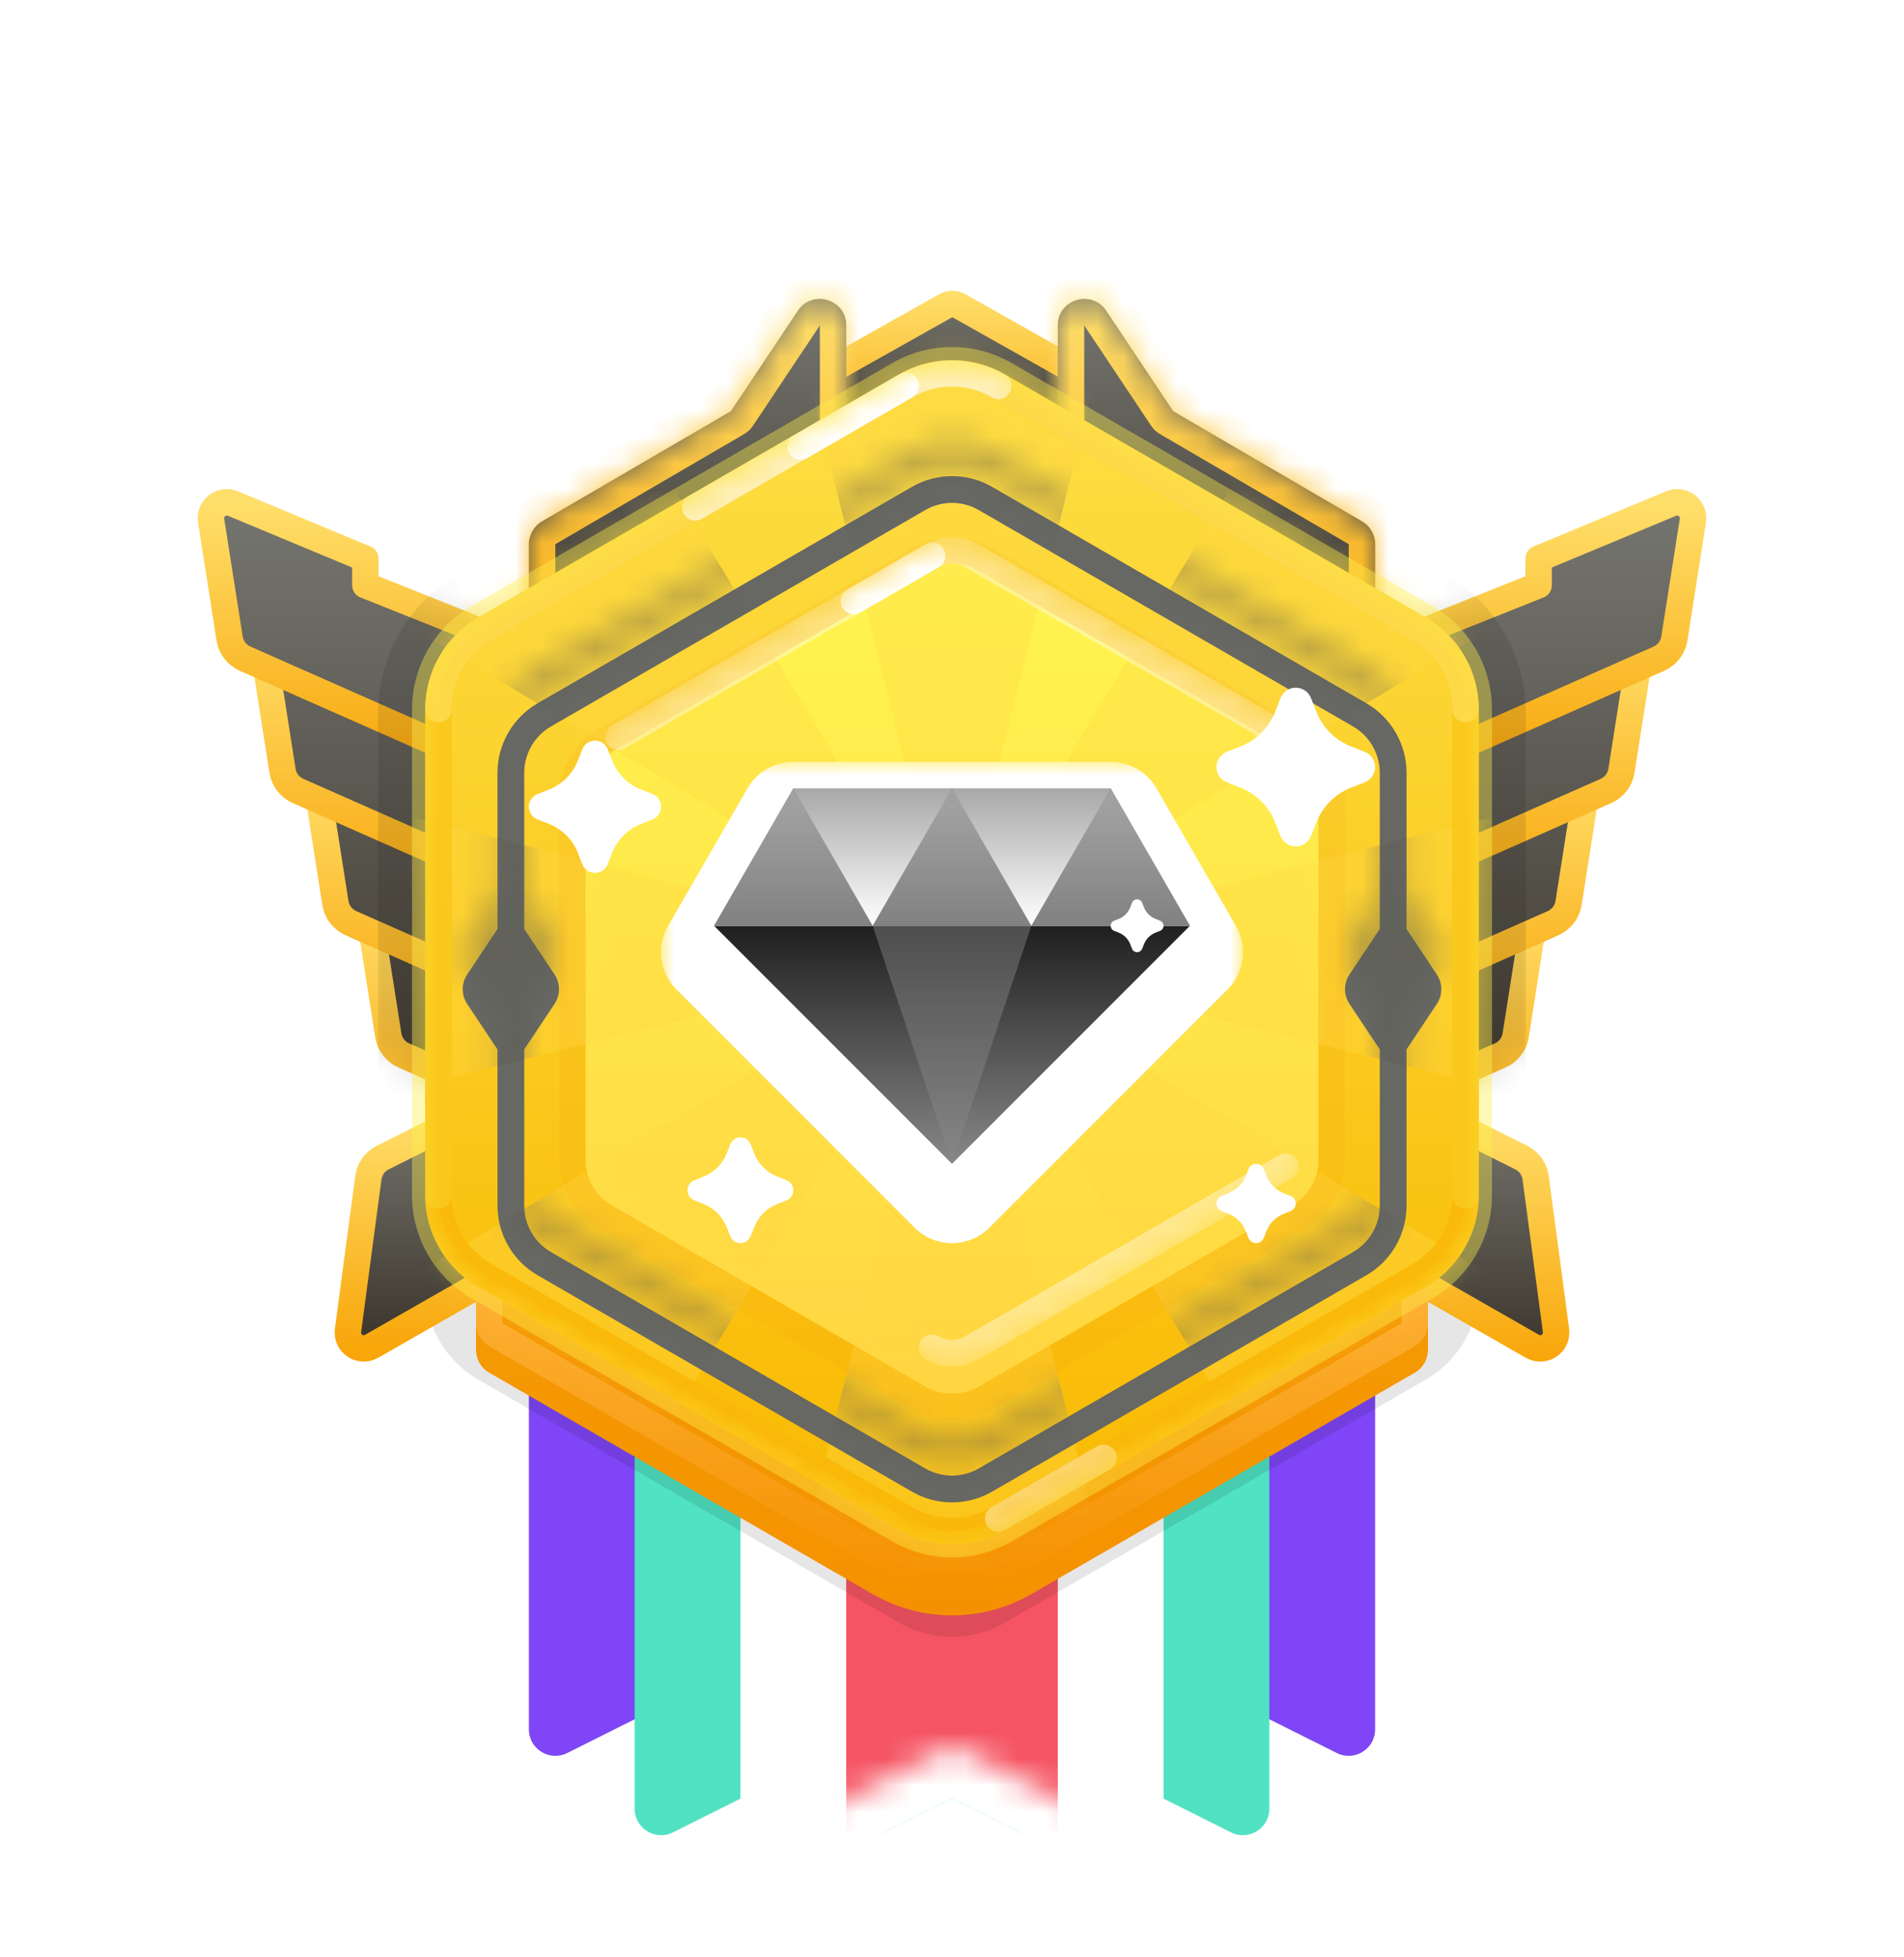 <svg width="72" height="74" viewBox="0 0 72 74" fill="none" xmlns="http://www.w3.org/2000/svg">
<g filter="url(#filter0_d_165_5583)">
<path fill-rule="evenodd" clip-rule="evenodd" d="M20 33H36V63.382C36 64.125 35.218 64.609 34.553 64.276L28 61L21.447 64.276C20.782 64.609 20 64.125 20 63.382V33Z" fill="#7F45F6"/>
</g>
<g filter="url(#filter1_d_165_5583)">
<path fill-rule="evenodd" clip-rule="evenodd" d="M24 36H40V66.382C40 67.125 39.218 67.609 38.553 67.276L32 64L25.447 67.276C24.782 67.609 24 67.125 24 66.382V36Z" fill="#50E2C2"/>
</g>
<g filter="url(#filter2_d_165_5583)">
<path fill-rule="evenodd" clip-rule="evenodd" d="M36 33H52V63.382C52 64.125 51.218 64.609 50.553 64.276L44 61L37.447 64.276C36.782 64.609 36 64.125 36 63.382V33Z" fill="#7F45F6"/>
</g>
<g filter="url(#filter3_d_165_5583)">
<path fill-rule="evenodd" clip-rule="evenodd" d="M32 36H48V66.382C48 67.125 47.218 67.609 46.553 67.276L40 64L33.447 67.276C32.782 67.609 32 67.125 32 66.382V36Z" fill="#50E2C2"/>
</g>
<g filter="url(#filter4_d_165_5583)">
<path fill-rule="evenodd" clip-rule="evenodd" d="M28 38H44V68.382C44 69.125 43.218 69.609 42.553 69.276L36 66L29.447 69.276C28.782 69.609 28 69.125 28 68.382V38Z" fill="white"/>
</g>
<mask id="mask0_165_5583" style="mask-type:luminance" maskUnits="userSpaceOnUse" x="28" y="38" width="16" height="32">
<path fill-rule="evenodd" clip-rule="evenodd" d="M28 38H44V68.382C44 69.125 43.218 69.609 42.553 69.276L36 66L29.447 69.276C28.782 69.609 28 69.125 28 68.382V38Z" fill="white"/>
</mask>
<g mask="url(#mask0_165_5583)">
<rect x="32" y="38" width="8" height="32" fill="#F55462"/>
</g>
<path style="mix-blend-mode:multiply" opacity="0.1" fill-rule="evenodd" clip-rule="evenodd" d="M34 17.656C35.238 16.942 36.763 16.942 38 17.656L53.919 26.847C55.156 27.561 55.919 28.882 55.919 30.311V48.692C55.919 50.121 55.156 51.441 53.919 52.156L38 61.347C36.763 62.061 35.238 62.061 34 61.347L18.081 52.156C16.844 51.441 16.081 50.121 16.081 48.692L16.081 30.311C16.081 28.882 16.844 27.561 18.081 26.847L34 17.656Z" fill="black"/>
<path fill-rule="evenodd" clip-rule="evenodd" d="M24.816 39.123L19.816 37.123V36.123L14.806 34.036C14.373 33.856 13.91 34.22 13.983 34.683L14.684 39.142C14.737 39.478 14.957 39.764 15.268 39.902L24.816 44.123V39.123Z" fill="url(#paint0_linear_165_5583)" stroke="url(#paint1_linear_165_5583)" stroke-linecap="round" stroke-linejoin="round"/>
<path fill-rule="evenodd" clip-rule="evenodd" d="M22.816 34.123L17.816 32.123V31.123L12.806 29.036C12.373 28.856 11.91 29.22 11.983 29.683L12.684 34.142C12.737 34.478 12.957 34.764 13.268 34.902L22.816 39.123V34.123Z" fill="url(#paint2_linear_165_5583)" stroke="url(#paint3_linear_165_5583)" stroke-linecap="round" stroke-linejoin="round"/>
<path fill-rule="evenodd" clip-rule="evenodd" d="M20.816 29.123L15.816 27.123V26.123L10.806 24.036C10.373 23.856 9.91 24.22 9.983 24.683L10.684 29.142C10.737 29.478 10.957 29.764 11.268 29.902L20.816 34.123V29.123Z" fill="url(#paint4_linear_165_5583)" stroke="url(#paint5_linear_165_5583)" stroke-linecap="round" stroke-linejoin="round"/>
<path fill-rule="evenodd" clip-rule="evenodd" d="M18.816 24.123L13.816 22.123V21.123L8.807 19.036C8.373 18.856 7.91 19.22 7.983 19.683L8.684 24.143C8.737 24.478 8.957 24.764 9.268 24.902L18.816 29.123V24.123Z" fill="url(#paint6_linear_165_5583)" stroke="url(#paint7_linear_165_5583)" stroke-linecap="round" stroke-linejoin="round"/>
<mask id="mask1_165_5583" style="mask-type:luminance" maskUnits="userSpaceOnUse" x="7" y="18" width="19" height="26">
<path fill-rule="evenodd" clip-rule="evenodd" d="M10.21 26.128C10.125 25.586 9.77 25.124 9.268 24.902V24.902C8.957 24.764 8.737 24.478 8.684 24.142L7.983 19.683C7.966 19.574 7.979 19.462 8.022 19.359C8.149 19.053 8.5 18.909 8.806 19.036L13.358 20.933C13.636 21.048 13.816 21.319 13.816 21.62V21.62C13.816 21.924 14.002 22.198 14.284 22.311L17.559 23.621C18.318 23.924 18.816 24.66 18.816 25.478V27.247C18.816 27.897 19.212 28.482 19.816 28.724V28.724C20.42 28.965 20.816 29.55 20.816 30.201V32.246C20.816 32.897 21.212 33.482 21.816 33.724V33.724C22.42 33.965 22.816 34.55 22.816 35.2V37.246C22.816 37.897 23.212 38.482 23.816 38.724V38.724C24.42 38.965 24.816 39.55 24.816 40.2V41.052C24.816 42.498 23.33 43.466 22.007 42.882L15.268 39.902C14.957 39.764 14.737 39.478 14.684 39.142L14.21 36.128C14.125 35.586 13.77 35.124 13.268 34.902V34.902C12.957 34.764 12.737 34.478 12.684 34.142L12.21 31.128C12.125 30.586 11.77 30.124 11.268 29.902V29.902C10.957 29.764 10.737 29.478 10.684 29.142L10.21 26.128Z" fill="white" stroke="white"/>
</mask>
<g mask="url(#mask1_165_5583)">
<g opacity="0.1">
<path fill-rule="evenodd" clip-rule="evenodd" d="M32.998 12.677C34.855 11.605 37.142 11.605 38.998 12.677L54.697 21.74C56.553 22.812 57.697 24.793 57.697 26.936V45.063C57.697 47.207 56.553 49.188 54.697 50.26L38.998 59.323C37.142 60.395 34.855 60.395 32.998 59.323L17.3 50.26C15.443 49.188 14.3 47.207 14.3 45.063L14.3 26.936C14.3 24.793 15.443 22.812 17.3 21.74L32.998 12.677Z" fill="black" style="mix-blend-mode:multiply"/>
</g>
</g>
<path fill-rule="evenodd" clip-rule="evenodd" d="M47.183 39.123L52.183 37.123V36.123L57.193 34.036C57.626 33.856 58.09 34.22 58.017 34.683L57.315 39.142C57.262 39.478 57.043 39.764 56.732 39.902L47.183 44.123V39.123Z" fill="url(#paint8_linear_165_5583)" stroke="url(#paint9_linear_165_5583)" stroke-linecap="round" stroke-linejoin="round"/>
<path fill-rule="evenodd" clip-rule="evenodd" d="M49.183 34.123L54.183 32.123V31.123L59.193 29.036C59.626 28.856 60.09 29.22 60.017 29.683L59.315 34.142C59.262 34.478 59.043 34.764 58.732 34.902L49.183 39.123V34.123Z" fill="url(#paint10_linear_165_5583)" stroke="url(#paint11_linear_165_5583)" stroke-linecap="round" stroke-linejoin="round"/>
<path fill-rule="evenodd" clip-rule="evenodd" d="M51.183 29.123L56.183 27.123V26.123L61.193 24.036C61.626 23.856 62.09 24.22 62.017 24.683L61.315 29.142C61.262 29.478 61.043 29.764 60.732 29.902L51.183 34.123V29.123Z" fill="url(#paint12_linear_165_5583)" stroke="url(#paint13_linear_165_5583)" stroke-linecap="round" stroke-linejoin="round"/>
<path fill-rule="evenodd" clip-rule="evenodd" d="M53.183 24.123L58.183 22.123V21.123L63.193 19.036C63.626 18.856 64.09 19.22 64.017 19.683L63.315 24.142C63.262 24.478 63.043 24.764 62.732 24.902L53.183 29.123V24.123Z" fill="url(#paint14_linear_165_5583)" stroke="url(#paint15_linear_165_5583)" stroke-linecap="round" stroke-linejoin="round"/>
<mask id="mask2_165_5583" style="mask-type:luminance" maskUnits="userSpaceOnUse" x="46" y="18" width="19" height="26">
<path fill-rule="evenodd" clip-rule="evenodd" d="M61.789 26.128C61.875 25.586 62.23 25.124 62.732 24.902V24.902C63.043 24.764 63.262 24.478 63.315 24.142L64.017 19.683C64.034 19.574 64.02 19.462 63.978 19.359C63.85 19.053 63.499 18.909 63.193 19.036L58.641 20.933C58.364 21.048 58.183 21.319 58.183 21.62V21.62C58.183 21.924 57.998 22.198 57.715 22.311L54.441 23.621C53.681 23.924 53.183 24.66 53.183 25.478V27.247C53.183 27.897 52.787 28.482 52.183 28.724V28.724C51.579 28.965 51.183 29.55 51.183 30.201V32.246C51.183 32.897 50.787 33.482 50.183 33.724V33.724C49.579 33.965 49.183 34.55 49.183 35.2V37.246C49.183 37.897 48.787 38.482 48.183 38.724V38.724C47.579 38.965 47.183 39.55 47.183 40.2V41.052C47.183 42.498 48.67 43.466 49.992 42.882L56.732 39.902C57.043 39.764 57.262 39.478 57.315 39.142L57.789 36.128C57.875 35.586 58.23 35.124 58.732 34.902V34.902C59.043 34.764 59.262 34.478 59.315 34.142L59.789 31.128C59.875 30.586 60.23 30.124 60.732 29.902V29.902C61.043 29.764 61.262 29.478 61.315 29.142L61.789 26.128Z" fill="white" stroke="white"/>
</mask>
<g mask="url(#mask2_165_5583)">
<g opacity="0.1">
<path fill-rule="evenodd" clip-rule="evenodd" d="M38.998 12.677C37.142 11.605 34.855 11.605 32.998 12.677L17.3 21.74C15.443 22.812 14.3 24.793 14.3 26.936V45.063C14.3 47.207 15.443 49.188 17.3 50.26L32.998 59.323C34.855 60.395 37.142 60.395 38.998 59.323L54.697 50.26C56.553 49.188 57.697 47.207 57.697 45.063L57.697 26.936C57.697 24.793 56.553 22.812 54.697 21.74L38.998 12.677Z" fill="black" style="mix-blend-mode:multiply"/>
</g>
</g>
<path fill-rule="evenodd" clip-rule="evenodd" d="M18 42L14.474 43.763C14.177 43.911 13.974 44.197 13.93 44.525L13.16 50.298C13.095 50.791 13.621 51.145 14.053 50.898L20 47.5L18 42Z" fill="url(#paint16_linear_165_5583)" stroke="url(#paint17_linear_165_5583)" stroke-linecap="round" stroke-linejoin="round"/>
<path fill-rule="evenodd" clip-rule="evenodd" d="M54 42L57.526 43.763C57.822 43.911 58.026 44.197 58.07 44.525L58.84 50.298C58.905 50.791 58.379 51.145 57.947 50.898L52 47.5L54 42Z" fill="url(#paint18_linear_165_5583)" stroke="url(#paint19_linear_165_5583)" stroke-linecap="round" stroke-linejoin="round"/>
<path d="M43.985 16.987H28.015C27.501 16.987 27.322 16.304 27.77 16.052L35.767 11.556C35.919 11.47 36.105 11.47 36.257 11.556L44.23 16.052C44.678 16.304 44.499 16.987 43.985 16.987Z" fill="url(#paint20_linear_165_5583)" stroke="url(#paint21_linear_165_5583)" stroke-linecap="round" stroke-linejoin="round"/>
<g filter="url(#filter5_i_165_5583)">
<path fill-rule="evenodd" clip-rule="evenodd" d="M54 50.03C54 50.388 53.809 50.718 53.5 50.897L39 59.268C37.144 60.34 34.856 60.34 33 59.268L18.5 50.897C18.191 50.718 18 50.388 18 50.03V46.129C18 45.358 18.835 44.877 19.502 45.264L33.189 53.208C34.927 54.217 37.073 54.217 38.811 53.208L52.498 45.264C53.165 44.877 54 45.358 54 46.129V50.03Z" fill="url(#paint22_linear_165_5583)"/>
</g>
<path d="M53.25 50.464L38.75 58.835C37.048 59.818 34.952 59.818 33.25 58.835L18.75 50.464C18.595 50.374 18.5 50.209 18.5 50.03V46.129C18.5 45.744 18.918 45.503 19.251 45.697L32.938 53.641C34.831 54.74 37.169 54.74 39.062 53.641L52.749 45.697C53.082 45.503 53.5 45.744 53.5 46.129V50.03C53.5 50.209 53.405 50.374 53.25 50.464Z" stroke="url(#paint23_linear_165_5583)" stroke-linecap="round" stroke-linejoin="round"/>
<mask id="path-26-inside-1_165_5583" fill="white">
<path fill-rule="evenodd" clip-rule="evenodd" d="M32.002 14.736C32.002 14.738 32.002 14.739 32.002 14.741V18.465C32.002 18.559 31.989 18.651 31.964 18.739C31.911 18.925 31.804 19.093 31.656 19.221C31.625 19.248 31.592 19.274 31.557 19.297L31.557 19.297L24.16 24.227L21.555 25.964C20.89 26.407 20 25.93 20 25.132V20.574C20 20.219 20.189 19.89 20.496 19.71L27.638 15.545L30.171 11.747C30.719 10.924 32.002 11.313 32.002 12.302V14.736Z"/>
</mask>
<path fill-rule="evenodd" clip-rule="evenodd" d="M32.002 14.736C32.002 14.738 32.002 14.739 32.002 14.741V18.465C32.002 18.559 31.989 18.651 31.964 18.739C31.911 18.925 31.804 19.093 31.656 19.221C31.625 19.248 31.592 19.274 31.557 19.297L31.557 19.297L24.16 24.227L21.555 25.964C20.89 26.407 20 25.93 20 25.132V20.574C20 20.219 20.189 19.89 20.496 19.71L27.638 15.545L30.171 11.747C30.719 10.924 32.002 11.313 32.002 12.302V14.736Z" fill="url(#paint24_linear_165_5583)"/>
<path d="M32.002 14.736L31.003 14.736L31.003 14.741L32.002 14.736ZM31.964 18.739L31.003 18.465L31.003 18.465L31.964 18.739ZM31.656 19.221L32.31 19.978L32.31 19.978L31.656 19.221ZM31.557 19.297L31.958 20.213C32.012 20.189 32.063 20.161 32.112 20.129L31.557 19.297ZM31.557 19.297L31.156 18.381C31.103 18.404 31.051 18.432 31.003 18.465L31.557 19.297ZM24.16 24.227L23.606 23.395L23.606 23.395L24.16 24.227ZM21.555 25.964L22.109 26.796L22.109 26.796L21.555 25.964ZM20.496 19.71L19.992 18.847L19.992 18.847L20.496 19.71ZM27.638 15.545L28.142 16.409C28.273 16.332 28.386 16.227 28.47 16.1L27.638 15.545ZM30.171 11.747L31.003 12.302L31.003 12.302L30.171 11.747ZM31.003 14.741C31.003 14.741 31.003 14.741 31.003 14.741H33.002C33.002 14.738 33.002 14.735 33.002 14.732L31.003 14.741ZM31.003 14.741V18.465H33.002V14.741H31.003ZM31.003 18.465L31.003 18.465L32.926 19.014C32.976 18.837 33.002 18.653 33.002 18.465H31.003ZM31.003 18.465L31.003 18.465L32.31 19.978C32.606 19.722 32.819 19.386 32.926 19.014L31.003 18.465ZM31.003 18.465L31.003 18.465L32.112 20.129C32.181 20.083 32.247 20.032 32.31 19.978L31.003 18.465ZM31.156 18.381L31.156 18.381L31.958 20.213L31.958 20.213L31.156 18.381ZM31.003 18.465L23.606 23.395L24.715 25.059L32.112 20.129L31.003 18.465ZM23.606 23.395L21 25.132L22.109 26.796L24.715 25.059L23.606 23.395ZM21 25.132L21 25.132H19C19 26.729 20.78 27.682 22.109 26.796L21 25.132ZM21 25.132V20.574H19V25.132H21ZM21 20.574L21 20.574L19.992 18.847C19.378 19.205 19 19.863 19 20.574H21ZM21 20.574L28.142 16.409L27.134 14.682L19.992 18.847L21 20.574ZM28.47 16.1L31.003 12.302L29.338 11.193L26.806 14.991L28.47 16.1ZM31.003 12.302L31.003 12.302H33.002C33.002 10.323 30.436 9.546 29.338 11.193L31.003 12.302ZM31.003 12.302V14.736H33.002V12.302H31.003Z" fill="url(#paint25_linear_165_5583)" mask="url(#path-26-inside-1_165_5583)"/>
<mask id="path-28-inside-2_165_5583" fill="white">
<path fill-rule="evenodd" clip-rule="evenodd" d="M40 14.736C40 14.738 40 14.739 40 14.741V18.465C40 18.799 40.167 19.111 40.445 19.297L40.445 19.297L47.842 24.227L50.448 25.964C51.112 26.407 52.002 25.93 52.002 25.132V20.574C52.002 20.219 51.814 19.89 51.506 19.71L44.365 15.545L41.832 11.747C41.283 10.924 40 11.313 40 12.302V14.736Z"/>
</mask>
<path fill-rule="evenodd" clip-rule="evenodd" d="M40 14.736C40 14.738 40 14.739 40 14.741V18.465C40 18.799 40.167 19.111 40.445 19.297L40.445 19.297L47.842 24.227L50.448 25.964C51.112 26.407 52.002 25.93 52.002 25.132V20.574C52.002 20.219 51.814 19.89 51.506 19.71L44.365 15.545L41.832 11.747C41.283 10.924 40 11.313 40 12.302V14.736Z" fill="url(#paint26_linear_165_5583)"/>
<path d="M40 14.736L41 14.741V14.736H40ZM40.445 19.297L39.891 20.129C39.951 20.169 40.015 20.203 40.083 20.229L40.445 19.297ZM40.445 19.297L41 18.465C40.94 18.424 40.875 18.391 40.808 18.365L40.445 19.297ZM47.842 24.227L48.397 23.395L48.397 23.395L47.842 24.227ZM50.448 25.964L49.893 26.796L49.893 26.796L50.448 25.964ZM51.506 19.71L52.01 18.847L52.01 18.847L51.506 19.71ZM44.365 15.545L43.533 16.1C43.617 16.227 43.729 16.332 43.861 16.409L44.365 15.545ZM41.832 11.747L42.664 11.193L42.664 11.193L41.832 11.747ZM39 14.732C39 14.735 39 14.738 39 14.741H41C41 14.741 41 14.741 41 14.741L39 14.732ZM39 14.741V18.465H41V14.741H39ZM39 18.465C39 19.134 39.334 19.758 39.891 20.129L41 18.465L41 18.465H39ZM40.083 20.229L40.083 20.229L40.808 18.365L40.808 18.365L40.083 20.229ZM39.891 20.129L47.287 25.059L48.397 23.395L41 18.465L39.891 20.129ZM47.287 25.059L49.893 26.796L51.002 25.132L48.397 23.395L47.287 25.059ZM49.893 26.796C51.222 27.682 53.002 26.729 53.002 25.132H51.002L51.002 25.132L49.893 26.796ZM53.002 25.132V20.574H51.002V25.132H53.002ZM53.002 20.574C53.002 19.863 52.625 19.205 52.01 18.847L51.002 20.574L51.002 20.574H53.002ZM52.01 18.847L44.868 14.682L43.861 16.409L51.002 20.574L52.01 18.847ZM45.197 14.991L42.664 11.193L41 12.302L43.533 16.1L45.197 14.991ZM42.664 11.193C41.566 9.546 39 10.323 39 12.302H41L41 12.302L42.664 11.193ZM39 12.302V14.736H41V12.302H39Z" fill="url(#paint27_linear_165_5583)" mask="url(#path-28-inside-2_165_5583)"/>
<path fill-rule="evenodd" clip-rule="evenodd" d="M34 14.155C35.238 13.44 36.762 13.44 38 14.155L53.919 23.345C55.156 24.06 55.919 25.38 55.919 26.809V45.191C55.919 46.62 55.156 47.94 53.919 48.655L38 57.845C36.762 58.56 35.238 58.56 34 57.845L18.081 48.655C16.844 47.94 16.081 46.62 16.081 45.191V26.809C16.081 25.38 16.844 24.06 18.081 23.345L34 14.155Z" fill="url(#paint28_linear_165_5583)" stroke="#FFF04D" stroke-opacity="0.4"/>
<mask id="mask3_165_5583" style="mask-type:luminance" maskUnits="userSpaceOnUse" x="16" y="13" width="40" height="46">
<path fill-rule="evenodd" clip-rule="evenodd" d="M34 14.155C35.238 13.44 36.762 13.44 38 14.155L53.919 23.345C55.156 24.06 55.919 25.38 55.919 26.809V45.191C55.919 46.62 55.156 47.94 53.919 48.655L38 57.845C36.762 58.56 35.238 58.56 34 57.845L18.081 48.655C16.844 47.94 16.081 46.62 16.081 45.191V26.809C16.081 25.38 16.844 24.06 18.081 23.345L34 14.155Z" fill="white"/>
</mask>
<g mask="url(#mask3_165_5583)">
<g style="mix-blend-mode:multiply" opacity="0.4">
<path d="M36 36L42 12H30L36 36L23.272 14.787L14.787 23.272L36 36L12 30V42L36 36L14.787 48.728L23.272 57.213L36 36L30 60H42L36 36L48.728 57.213L57.213 48.728L36 36L60 42V30L36 36L57.213 23.272L48.728 14.787L36 36Z" fill="#FFD640"/>
</g>
<g filter="url(#filter6_di_165_5583)">
<path fill-rule="evenodd" clip-rule="evenodd" d="M51.671 25.189L37.517 17.007C36.578 16.465 35.422 16.465 34.484 17.007L20.329 25.189C19.391 25.731 18.813 26.733 18.813 27.818V33.721L17.665 35.444C17.442 35.78 17.442 36.217 17.665 36.553L18.813 38.276V44.182C18.813 45.267 19.391 46.269 20.329 46.812L34.484 54.993C35.422 55.536 36.578 55.536 37.517 54.993L51.671 46.812C52.61 46.269 53.188 45.267 53.188 44.182V38.276L54.335 36.553C54.559 36.217 54.559 35.78 54.335 35.444L53.188 33.721V27.818C53.188 26.733 52.61 25.731 51.671 25.189ZM19.824 38.276V44.182C19.824 44.905 20.209 45.573 20.835 45.935L34.989 54.117C35.615 54.478 36.386 54.478 37.011 54.117L51.166 45.935C51.791 45.573 52.177 44.905 52.177 44.182V38.276L51.029 36.553C50.806 36.217 50.806 35.78 51.029 35.444L52.177 33.721V27.818C52.177 27.095 51.791 26.427 51.166 26.065L37.011 17.884C36.386 17.522 35.615 17.522 34.989 17.884L20.835 26.065C20.209 26.427 19.824 27.095 19.824 27.818V33.721L20.971 35.444C21.195 35.78 21.195 36.217 20.971 36.553L19.824 38.276Z" fill="#676763"/>
</g>
<mask id="mask4_165_5583" style="mask-type:luminance" maskUnits="userSpaceOnUse" x="17" y="16" width="38" height="40">
<path fill-rule="evenodd" clip-rule="evenodd" d="M51.671 25.189L37.517 17.007C36.578 16.465 35.422 16.465 34.484 17.007L20.329 25.189C19.391 25.731 18.813 26.733 18.813 27.818V33.721L17.665 35.444C17.442 35.78 17.442 36.217 17.665 36.553L18.813 38.276V44.182C18.813 45.267 19.391 46.269 20.329 46.812L34.484 54.993C35.422 55.536 36.578 55.536 37.517 54.993L51.671 46.812C52.61 46.269 53.188 45.267 53.188 44.182V38.276L54.335 36.553C54.559 36.217 54.559 35.78 54.335 35.444L53.188 33.721V27.818C53.188 26.733 52.61 25.731 51.671 25.189ZM19.824 38.276V44.182C19.824 44.905 20.209 45.573 20.835 45.935L34.989 54.117C35.615 54.478 36.386 54.478 37.011 54.117L51.166 45.935C51.791 45.573 52.177 44.905 52.177 44.182V38.276L51.029 36.553C50.806 36.217 50.806 35.78 51.029 35.444L52.177 33.721V27.818C52.177 27.095 51.791 26.427 51.166 26.065L37.011 17.884C36.386 17.522 35.615 17.522 34.989 17.884L20.835 26.065C20.209 26.427 19.824 27.095 19.824 27.818V33.721L20.971 35.444C21.195 35.78 21.195 36.217 20.971 36.553L19.824 38.276Z" fill="white"/>
</mask>
<g mask="url(#mask4_165_5583)">
<g style="mix-blend-mode:multiply" opacity="0.4">
<path fill-rule="evenodd" clip-rule="evenodd" d="M36 36L12 30V42L36 36ZM36 36L42 12H30L36 36ZM36 36L60 42V30L36 36ZM36 36L48.728 14.787L57.213 23.272L36 36ZM36 36L57.213 48.728L48.728 57.213L36 36ZM36 36L23.272 57.213L14.787 48.728L36 36ZM36 36L42 60H30L36 36Z" fill="#5A5951"/>
<path d="M23.272 14.787L14.787 23.272L36 36L23.272 14.787Z" fill="#5A5951"/>
</g>
</g>
<path d="M37.75 14.588C36.667 13.962 35.333 13.962 34.25 14.588L18.331 23.778C17.249 24.403 16.581 25.559 16.581 26.809L16.581 45.19C16.581 46.441 17.249 47.596 18.331 48.221L34.25 57.412C35.333 58.037 36.667 58.037 37.75 57.412L53.669 48.221C54.752 47.596 55.419 46.441 55.419 45.19V26.809C55.419 25.559 54.752 24.403 53.669 23.778L37.75 14.588Z" stroke="#FAB90A"/>
<path opacity="0.4" d="M37.75 57.412C39.622 56.331 40.949 55.566 41.73 55.115" stroke="white" stroke-linecap="round"/>
<path d="M55.419 45.191V26.809C55.419 25.559 54.752 24.403 53.669 23.778L37.75 14.588C36.667 13.962 35.333 13.962 34.25 14.588L18.331 23.778C17.249 24.403 16.581 25.559 16.581 26.809L16.581 45.191" stroke="#FAC81C" stroke-linecap="round"/>
<path opacity="0.6" d="M55.419 26.809C55.419 25.559 54.752 24.403 53.669 23.778L37.75 14.588C36.667 13.962 35.333 13.962 34.25 14.588L18.331 23.778C17.249 24.403 16.581 25.559 16.581 26.809" stroke="#FFE56A" stroke-linecap="round"/>
<path opacity="0.6" d="M37.75 14.588C36.667 13.962 35.333 13.962 34.25 14.588C34.25 14.588 28.944 17.651 26.291 19.183" stroke="white" stroke-linecap="round"/>
<path d="M34.25 14.588C34.25 14.588 31.442 16.209 30.27 16.886" stroke="white" stroke-linecap="round"/>
</g>
<g filter="url(#filter7_d_165_5583)">
<path fill-rule="evenodd" clip-rule="evenodd" d="M35 20.577C35.619 20.22 36.381 20.22 37 20.577L48.856 27.423C49.475 27.78 49.856 28.44 49.856 29.155V42.845C49.856 43.56 49.475 44.22 48.856 44.577L37 51.423C36.381 51.78 35.619 51.78 35 51.423L23.144 44.577C22.525 44.22 22.144 43.56 22.144 42.845V29.155C22.144 28.44 22.525 27.78 23.144 27.423L35 20.577Z" fill="url(#paint29_linear_165_5583)"/>
<path d="M49.106 26.99L37.25 20.144C36.477 19.698 35.523 19.698 34.75 20.144L22.894 26.99C22.12 27.436 21.644 28.262 21.644 29.155V42.845C21.644 43.739 22.12 44.564 22.894 45.01L34.75 51.856C35.523 52.302 36.477 52.302 37.25 51.856L49.106 45.01C49.88 44.564 50.356 43.739 50.356 42.845V29.155C50.356 28.262 49.88 27.436 49.106 26.99Z" stroke="#F5900D" stroke-opacity="0.1" style="mix-blend-mode:multiply"/>
</g>
<mask id="mask5_165_5583" style="mask-type:luminance" maskUnits="userSpaceOnUse" x="22" y="20" width="28" height="32">
<path fill-rule="evenodd" clip-rule="evenodd" d="M35 20.577C35.619 20.22 36.381 20.22 37 20.577L48.856 27.423C49.475 27.78 49.856 28.44 49.856 29.155V42.845C49.856 43.56 49.475 44.22 48.856 44.577L37 51.423C36.381 51.78 35.619 51.78 35 51.423L23.144 44.577C22.525 44.22 22.144 43.56 22.144 42.845V29.155C22.144 28.44 22.525 27.78 23.144 27.423L35 20.577Z" fill="white"/>
</mask>
<g mask="url(#mask5_165_5583)">
<g style="mix-blend-mode:multiply" opacity="0.3">
<path fill-rule="evenodd" clip-rule="evenodd" d="M36 36L20 40V32L36 36ZM36 36L40 20H32L36 36ZM36 36L52 32V40L36 36ZM36 36L44.485 21.858L50.142 27.515L36 36ZM36 36L44.485 50.142L50.142 44.485L36 36ZM36 36L32 52H40L36 36ZM36 36L27.515 50.142L21.858 44.485L36 36Z" fill="#FFD640"/>
<path d="M27.515 21.858L21.858 27.515L36 36L27.515 21.858Z" fill="#FFD640"/>
</g>
<path opacity="0.4" d="M48.606 27.856L36.75 21.011C36.286 20.743 35.714 20.743 35.25 21.011C33.855 21.816 32.867 22.386 32.286 22.722C31.075 23.421 30.087 23.991 29.322 24.433C28.004 25.194 26.028 26.335 23.394 27.856" stroke="white" stroke-linecap="round"/>
<path d="M35.25 21.011C33.855 21.816 32.867 22.386 32.286 22.722" stroke="white" stroke-linecap="round"/>
<path opacity="0.4" d="M48.606 44.11L36.75 50.955C36.286 51.223 35.714 51.223 35.25 50.955" stroke="white" stroke-linecap="round"/>
</g>
<g filter="url(#filter8_d_165_5583)">
<mask id="path-49-outside-3_165_5583" maskUnits="userSpaceOnUse" x="25" y="27.804" width="22" height="19" fill="black">
<rect fill="white" x="25" y="27.804" width="22" height="19"/>
<path fill-rule="evenodd" clip-rule="evenodd" d="M27 35L30 29.804H42L45 35H27ZM36 44L45 35H27L36 44Z"/>
</mask>
<path fill-rule="evenodd" clip-rule="evenodd" d="M27 35L30 29.804H42L45 35H27ZM36 44L45 35H27L36 44Z" fill="white"/>
<path d="M30 29.804V27.804C29.285 27.804 28.625 28.185 28.268 28.804L30 29.804ZM27 35L25.268 34C24.911 34.619 24.911 35.381 25.268 36C25.625 36.619 26.285 37 27 37V35ZM42 29.804L43.732 28.804C43.375 28.185 42.715 27.804 42 27.804V29.804ZM45 35V37C45.715 37 46.375 36.619 46.732 36C47.089 35.381 47.089 34.619 46.732 34L45 35ZM45 35L46.414 36.414C46.986 35.842 47.157 34.982 46.848 34.234C46.538 33.487 45.809 33 45 33V35ZM36 44L34.586 45.414C34.961 45.789 35.47 46 36 46C36.53 46 37.039 45.789 37.414 45.414L36 44ZM27 35V33C26.191 33 25.462 33.487 25.152 34.234C24.843 34.982 25.014 35.842 25.586 36.414L27 35ZM28.268 28.804L25.268 34L28.732 36L31.732 30.804L28.268 28.804ZM42 27.804H30V31.804H42V27.804ZM46.732 34L43.732 28.804L40.268 30.804L43.268 36L46.732 34ZM27 37H45V33H27V37ZM43.586 33.586L34.586 42.586L37.414 45.414L46.414 36.414L43.586 33.586ZM27 37H45V33H27V37ZM37.414 42.586L28.414 33.586L25.586 36.414L34.586 45.414L37.414 42.586Z" fill="white" mask="url(#path-49-outside-3_165_5583)"/>
</g>
<path fill-rule="evenodd" clip-rule="evenodd" d="M36 44L45 35H27L36 44Z" fill="url(#paint30_linear_165_5583)"/>
<path fill-rule="evenodd" clip-rule="evenodd" d="M36 44L33 35H39L36 44Z" fill="url(#paint31_linear_165_5583)"/>
<path d="M30 29.804L27 35H45L42 29.804H30Z" fill="url(#paint32_linear_165_5583)"/>
<path d="M30 29.804L33 35H27L30 29.804Z" fill="url(#paint33_linear_165_5583)"/>
<path d="M36 29.804L39 35H33L36 29.804Z" fill="url(#paint34_linear_165_5583)"/>
<path d="M42 29.804L45 35H39L42 29.804Z" fill="url(#paint35_linear_165_5583)"/>
<g filter="url(#filter9_d_165_5583)">
<path fill-rule="evenodd" clip-rule="evenodd" d="M46.911 29.78L46.392 29.575C46.074 29.45 45.918 29.091 46.043 28.773C46.106 28.614 46.232 28.488 46.392 28.425L46.911 28.22C47.51 27.984 47.984 27.51 48.22 26.911L48.425 26.392C48.55 26.074 48.909 25.918 49.227 26.043C49.386 26.106 49.512 26.232 49.575 26.392L49.78 26.911C50.016 27.51 50.49 27.984 51.089 28.22L51.608 28.425C51.926 28.55 52.082 28.909 51.957 29.227C51.894 29.386 51.768 29.512 51.608 29.575L51.089 29.78C50.49 30.016 50.016 30.49 49.78 31.089L49.575 31.608C49.45 31.926 49.091 32.082 48.773 31.957C48.614 31.894 48.488 31.768 48.425 31.608L48.22 31.089C47.984 30.49 47.51 30.016 46.911 29.78Z" fill="white"/>
</g>
<g filter="url(#filter10_d_165_5583)">
<path fill-rule="evenodd" clip-rule="evenodd" d="M26.607 45.52L26.261 45.383C26.049 45.3 25.945 45.06 26.029 44.849C26.071 44.743 26.155 44.658 26.261 44.617L26.607 44.48C27.006 44.323 27.323 44.007 27.48 43.607L27.617 43.261C27.7 43.049 27.939 42.945 28.151 43.029C28.257 43.071 28.341 43.155 28.383 43.261L28.52 43.607C28.677 44.007 28.994 44.323 29.393 44.48L29.739 44.617C29.951 44.7 30.055 44.94 29.971 45.151C29.929 45.257 29.845 45.342 29.739 45.383L29.393 45.52C28.994 45.677 28.677 45.993 28.52 46.393L28.383 46.739C28.3 46.951 28.061 47.055 27.849 46.971C27.743 46.929 27.659 46.845 27.617 46.739L27.48 46.393C27.323 45.993 27.006 45.677 26.607 45.52Z" fill="white"/>
</g>
<g filter="url(#filter11_d_165_5583)">
<path fill-rule="evenodd" clip-rule="evenodd" d="M20.759 31.15L20.326 30.979C20.062 30.875 19.932 30.576 20.036 30.311C20.088 30.178 20.194 30.073 20.326 30.021L20.759 29.85C21.258 29.653 21.653 29.258 21.85 28.759L22.021 28.326C22.125 28.062 22.424 27.932 22.689 28.036C22.822 28.088 22.927 28.194 22.979 28.326L23.15 28.759C23.347 29.258 23.742 29.653 24.241 29.85L24.674 30.021C24.938 30.125 25.068 30.424 24.964 30.689C24.912 30.822 24.806 30.927 24.674 30.979L24.241 31.15C23.742 31.347 23.347 31.742 23.15 32.241L22.979 32.674C22.875 32.938 22.576 33.068 22.311 32.964C22.178 32.912 22.073 32.806 22.021 32.674L21.85 32.241C21.653 31.742 21.258 31.347 20.759 31.15Z" fill="white"/>
</g>
<g filter="url(#filter12_d_165_5583)">
<path fill-rule="evenodd" clip-rule="evenodd" d="M46.456 45.89L46.196 45.788C46.037 45.725 45.959 45.545 46.022 45.387C46.053 45.307 46.116 45.244 46.196 45.212L46.456 45.11C46.755 44.992 46.992 44.755 47.11 44.456L47.212 44.196C47.275 44.037 47.455 43.959 47.613 44.022C47.693 44.053 47.756 44.116 47.788 44.196L47.89 44.456C48.008 44.755 48.245 44.992 48.544 45.11L48.804 45.212C48.963 45.275 49.041 45.455 48.978 45.613C48.947 45.693 48.884 45.756 48.804 45.788L48.544 45.89C48.245 46.008 48.008 46.245 47.89 46.544L47.788 46.804C47.725 46.963 47.545 47.041 47.387 46.978C47.307 46.947 47.244 46.884 47.212 46.804L47.11 46.544C46.992 46.245 46.755 46.008 46.456 45.89Z" fill="white"/>
</g>
<g filter="url(#filter13_d_165_5583)">
<path fill-rule="evenodd" clip-rule="evenodd" d="M42.304 35.26L42.13 35.192C42.025 35.15 41.973 35.03 42.014 34.924C42.035 34.871 42.077 34.829 42.13 34.808L42.304 34.74C42.503 34.661 42.661 34.503 42.74 34.304L42.808 34.13C42.85 34.025 42.97 33.973 43.076 34.014C43.129 34.035 43.171 34.077 43.192 34.13L43.26 34.304C43.339 34.503 43.497 34.661 43.696 34.74L43.87 34.808C43.975 34.85 44.027 34.97 43.986 35.076C43.965 35.129 43.923 35.171 43.87 35.192L43.696 35.26C43.497 35.339 43.339 35.497 43.26 35.696L43.192 35.87C43.15 35.975 43.03 36.027 42.924 35.986C42.871 35.965 42.829 35.923 42.808 35.87L42.74 35.696C42.661 35.497 42.503 35.339 42.304 35.26Z" fill="white"/>
</g>
<defs>
<filter id="filter0_d_165_5583" x="18" y="33" width="20" height="35.383" filterUnits="userSpaceOnUse" color-interpolation-filters="sRGB">
<feFlood flood-opacity="0" result="BackgroundImageFix"/>
<feColorMatrix in="SourceAlpha" type="matrix" values="0 0 0 0 0 0 0 0 0 0 0 0 0 0 0 0 0 0 127 0" result="hardAlpha"/>
<feOffset dy="2"/>
<feGaussianBlur stdDeviation="1"/>
<feColorMatrix type="matrix" values="0 0 0 0 0.614 0 0 0 0 0.614 0 0 0 0 0.614 0 0 0 0.2 0"/>
<feBlend mode="darken" in2="BackgroundImageFix" result="effect1_dropShadow_165_5583"/>
<feBlend mode="normal" in="SourceGraphic" in2="effect1_dropShadow_165_5583" result="shape"/>
</filter>
<filter id="filter1_d_165_5583" x="22" y="36" width="20" height="35.383" filterUnits="userSpaceOnUse" color-interpolation-filters="sRGB">
<feFlood flood-opacity="0" result="BackgroundImageFix"/>
<feColorMatrix in="SourceAlpha" type="matrix" values="0 0 0 0 0 0 0 0 0 0 0 0 0 0 0 0 0 0 127 0" result="hardAlpha"/>
<feOffset dy="2"/>
<feGaussianBlur stdDeviation="1"/>
<feColorMatrix type="matrix" values="0 0 0 0 0.614 0 0 0 0 0.614 0 0 0 0 0.614 0 0 0 0.2 0"/>
<feBlend mode="darken" in2="BackgroundImageFix" result="effect1_dropShadow_165_5583"/>
<feBlend mode="normal" in="SourceGraphic" in2="effect1_dropShadow_165_5583" result="shape"/>
</filter>
<filter id="filter2_d_165_5583" x="34" y="33" width="20" height="35.383" filterUnits="userSpaceOnUse" color-interpolation-filters="sRGB">
<feFlood flood-opacity="0" result="BackgroundImageFix"/>
<feColorMatrix in="SourceAlpha" type="matrix" values="0 0 0 0 0 0 0 0 0 0 0 0 0 0 0 0 0 0 127 0" result="hardAlpha"/>
<feOffset dy="2"/>
<feGaussianBlur stdDeviation="1"/>
<feColorMatrix type="matrix" values="0 0 0 0 0.614 0 0 0 0 0.614 0 0 0 0 0.614 0 0 0 0.2 0"/>
<feBlend mode="darken" in2="BackgroundImageFix" result="effect1_dropShadow_165_5583"/>
<feBlend mode="normal" in="SourceGraphic" in2="effect1_dropShadow_165_5583" result="shape"/>
</filter>
<filter id="filter3_d_165_5583" x="30" y="36" width="20" height="35.383" filterUnits="userSpaceOnUse" color-interpolation-filters="sRGB">
<feFlood flood-opacity="0" result="BackgroundImageFix"/>
<feColorMatrix in="SourceAlpha" type="matrix" values="0 0 0 0 0 0 0 0 0 0 0 0 0 0 0 0 0 0 127 0" result="hardAlpha"/>
<feOffset dy="2"/>
<feGaussianBlur stdDeviation="1"/>
<feColorMatrix type="matrix" values="0 0 0 0 0.614 0 0 0 0 0.614 0 0 0 0 0.614 0 0 0 0.2 0"/>
<feBlend mode="darken" in2="BackgroundImageFix" result="effect1_dropShadow_165_5583"/>
<feBlend mode="normal" in="SourceGraphic" in2="effect1_dropShadow_165_5583" result="shape"/>
</filter>
<filter id="filter4_d_165_5583" x="26" y="38" width="20" height="35.383" filterUnits="userSpaceOnUse" color-interpolation-filters="sRGB">
<feFlood flood-opacity="0" result="BackgroundImageFix"/>
<feColorMatrix in="SourceAlpha" type="matrix" values="0 0 0 0 0 0 0 0 0 0 0 0 0 0 0 0 0 0 127 0" result="hardAlpha"/>
<feOffset dy="2"/>
<feGaussianBlur stdDeviation="1"/>
<feColorMatrix type="matrix" values="0 0 0 0 0.614 0 0 0 0 0.614 0 0 0 0 0.614 0 0 0 0.2 0"/>
<feBlend mode="darken" in2="BackgroundImageFix" result="effect1_dropShadow_165_5583"/>
<feBlend mode="normal" in="SourceGraphic" in2="effect1_dropShadow_165_5583" result="shape"/>
</filter>
<filter id="filter5_i_165_5583" x="18" y="45.127" width="36" height="15.944" filterUnits="userSpaceOnUse" color-interpolation-filters="sRGB">
<feFlood flood-opacity="0" result="BackgroundImageFix"/>
<feBlend mode="normal" in="SourceGraphic" in2="BackgroundImageFix" result="shape"/>
<feColorMatrix in="SourceAlpha" type="matrix" values="0 0 0 0 0 0 0 0 0 0 0 0 0 0 0 0 0 0 127 0" result="hardAlpha"/>
<feOffset dy="1"/>
<feGaussianBlur stdDeviation="0.5"/>
<feComposite in2="hardAlpha" operator="arithmetic" k2="-1" k3="1"/>
<feColorMatrix type="matrix" values="0 0 0 0 0.929 0 0 0 0 0.569 0 0 0 0 0 0 0 0 0.5 0"/>
<feBlend mode="normal" in2="shape" result="effect1_innerShadow_165_5583"/>
</filter>
<filter id="filter6_di_165_5583" x="16.498" y="16" width="39.005" height="40.8" filterUnits="userSpaceOnUse" color-interpolation-filters="sRGB">
<feFlood flood-opacity="0" result="BackgroundImageFix"/>
<feColorMatrix in="SourceAlpha" type="matrix" values="0 0 0 0 0 0 0 0 0 0 0 0 0 0 0 0 0 0 127 0" result="hardAlpha"/>
<feOffset dy="0.4"/>
<feGaussianBlur stdDeviation="0.5"/>
<feColorMatrix type="matrix" values="0 0 0 0 1 0 0 0 0 0.91 0 0 0 0 0.557 0 0 0 0.4 0"/>
<feBlend mode="normal" in2="BackgroundImageFix" result="effect1_dropShadow_165_5583"/>
<feBlend mode="normal" in="SourceGraphic" in2="effect1_dropShadow_165_5583" result="shape"/>
<feColorMatrix in="SourceAlpha" type="matrix" values="0 0 0 0 0 0 0 0 0 0 0 0 0 0 0 0 0 0 127 0" result="hardAlpha"/>
<feOffset dy="1"/>
<feGaussianBlur stdDeviation="0.5"/>
<feComposite in2="hardAlpha" operator="arithmetic" k2="-1" k3="1"/>
<feColorMatrix type="matrix" values="0 0 0 0 0.31 0 0 0 0 0.31 0 0 0 0 0.28 0 0 0 1 0"/>
<feBlend mode="normal" in2="shape" result="effect2_innerShadow_165_5583"/>
</filter>
<filter id="filter7_d_165_5583" x="19.144" y="18.31" width="33.713" height="37.381" filterUnits="userSpaceOnUse" color-interpolation-filters="sRGB">
<feFlood flood-opacity="0" result="BackgroundImageFix"/>
<feColorMatrix in="SourceAlpha" type="matrix" values="0 0 0 0 0 0 0 0 0 0 0 0 0 0 0 0 0 0 127 0" result="hardAlpha"/>
<feOffset dy="1"/>
<feGaussianBlur stdDeviation="1"/>
<feColorMatrix type="matrix" values="0 0 0 0 0.928 0 0 0 0 0.666 0 0 0 0 0.054 0 0 0 0.4 0"/>
<feBlend mode="normal" in2="BackgroundImageFix" result="effect1_dropShadow_165_5583"/>
<feBlend mode="normal" in="SourceGraphic" in2="effect1_dropShadow_165_5583" result="shape"/>
</filter>
<filter id="filter8_d_165_5583" x="23" y="26.804" width="26" height="22.196" filterUnits="userSpaceOnUse" color-interpolation-filters="sRGB">
<feFlood flood-opacity="0" result="BackgroundImageFix"/>
<feColorMatrix in="SourceAlpha" type="matrix" values="0 0 0 0 0 0 0 0 0 0 0 0 0 0 0 0 0 0 127 0" result="hardAlpha"/>
<feOffset dy="1"/>
<feGaussianBlur stdDeviation="1"/>
<feColorMatrix type="matrix" values="0 0 0 0 0.996 0 0 0 0 0.733 0 0 0 0 0.106 0 0 0 1 0"/>
<feBlend mode="normal" in2="BackgroundImageFix" result="effect1_dropShadow_165_5583"/>
<feBlend mode="normal" in="SourceGraphic" in2="effect1_dropShadow_165_5583" result="shape"/>
</filter>
<filter id="filter9_d_165_5583" x="44" y="24" width="10" height="10" filterUnits="userSpaceOnUse" color-interpolation-filters="sRGB">
<feFlood flood-opacity="0" result="BackgroundImageFix"/>
<feColorMatrix in="SourceAlpha" type="matrix" values="0 0 0 0 0 0 0 0 0 0 0 0 0 0 0 0 0 0 127 0" result="hardAlpha"/>
<feOffset/>
<feGaussianBlur stdDeviation="1"/>
<feColorMatrix type="matrix" values="0 0 0 0 1 0 0 0 0 0.949 0 0 0 0 0.306 0 0 0 1 0"/>
<feBlend mode="normal" in2="BackgroundImageFix" result="effect1_dropShadow_165_5583"/>
<feBlend mode="normal" in="SourceGraphic" in2="effect1_dropShadow_165_5583" result="shape"/>
</filter>
<filter id="filter10_d_165_5583" x="24" y="41" width="8" height="8" filterUnits="userSpaceOnUse" color-interpolation-filters="sRGB">
<feFlood flood-opacity="0" result="BackgroundImageFix"/>
<feColorMatrix in="SourceAlpha" type="matrix" values="0 0 0 0 0 0 0 0 0 0 0 0 0 0 0 0 0 0 127 0" result="hardAlpha"/>
<feOffset/>
<feGaussianBlur stdDeviation="1"/>
<feColorMatrix type="matrix" values="0 0 0 0 1 0 0 0 0 0.949 0 0 0 0 0.306 0 0 0 1 0"/>
<feBlend mode="normal" in2="BackgroundImageFix" result="effect1_dropShadow_165_5583"/>
<feBlend mode="normal" in="SourceGraphic" in2="effect1_dropShadow_165_5583" result="shape"/>
</filter>
<filter id="filter11_d_165_5583" x="18" y="26" width="9" height="9" filterUnits="userSpaceOnUse" color-interpolation-filters="sRGB">
<feFlood flood-opacity="0" result="BackgroundImageFix"/>
<feColorMatrix in="SourceAlpha" type="matrix" values="0 0 0 0 0 0 0 0 0 0 0 0 0 0 0 0 0 0 127 0" result="hardAlpha"/>
<feOffset/>
<feGaussianBlur stdDeviation="1"/>
<feColorMatrix type="matrix" values="0 0 0 0 1 0 0 0 0 0.949 0 0 0 0 0.306 0 0 0 1 0"/>
<feBlend mode="normal" in2="BackgroundImageFix" result="effect1_dropShadow_165_5583"/>
<feBlend mode="normal" in="SourceGraphic" in2="effect1_dropShadow_165_5583" result="shape"/>
</filter>
<filter id="filter12_d_165_5583" x="44" y="42" width="7" height="7" filterUnits="userSpaceOnUse" color-interpolation-filters="sRGB">
<feFlood flood-opacity="0" result="BackgroundImageFix"/>
<feColorMatrix in="SourceAlpha" type="matrix" values="0 0 0 0 0 0 0 0 0 0 0 0 0 0 0 0 0 0 127 0" result="hardAlpha"/>
<feOffset/>
<feGaussianBlur stdDeviation="1"/>
<feColorMatrix type="matrix" values="0 0 0 0 1 0 0 0 0 0.949 0 0 0 0 0.306 0 0 0 1 0"/>
<feBlend mode="normal" in2="BackgroundImageFix" result="effect1_dropShadow_165_5583"/>
<feBlend mode="normal" in="SourceGraphic" in2="effect1_dropShadow_165_5583" result="shape"/>
</filter>
<filter id="filter13_d_165_5583" x="40" y="32" width="6" height="6" filterUnits="userSpaceOnUse" color-interpolation-filters="sRGB">
<feFlood flood-opacity="0" result="BackgroundImageFix"/>
<feColorMatrix in="SourceAlpha" type="matrix" values="0 0 0 0 0 0 0 0 0 0 0 0 0 0 0 0 0 0 127 0" result="hardAlpha"/>
<feOffset/>
<feGaussianBlur stdDeviation="1"/>
<feColorMatrix type="matrix" values="0 0 0 0 1 0 0 0 0 0.949 0 0 0 0 0.306 0 0 0 1 0"/>
<feBlend mode="normal" in2="BackgroundImageFix" result="effect1_dropShadow_165_5583"/>
<feBlend mode="normal" in="SourceGraphic" in2="effect1_dropShadow_165_5583" result="shape"/>
</filter>
<linearGradient id="paint0_linear_165_5583" x1="6.004" y1="19.086" x2="6.004" y2="44.123" gradientUnits="userSpaceOnUse">
<stop stop-color="#75756F"/>
<stop offset="1" stop-color="#3A342A"/>
</linearGradient>
<linearGradient id="paint1_linear_165_5583" x1="13.976" y1="33.99" x2="13.976" y2="44.123" gradientUnits="userSpaceOnUse">
<stop stop-color="#FFDF6B"/>
<stop offset="1" stop-color="#F8A60A"/>
</linearGradient>
<linearGradient id="paint2_linear_165_5583" x1="3.966" y1="18.978" x2="3.966" y2="44.086" gradientUnits="userSpaceOnUse">
<stop stop-color="#75756F"/>
<stop offset="1" stop-color="#3A342A"/>
</linearGradient>
<linearGradient id="paint3_linear_165_5583" x1="11.976" y1="28.99" x2="11.976" y2="39.123" gradientUnits="userSpaceOnUse">
<stop stop-color="#FFDF6B"/>
<stop offset="1" stop-color="#F8A60A"/>
</linearGradient>
<linearGradient id="paint4_linear_165_5583" x1="1.907" y1="18.943" x2="1.907" y2="44.162" gradientUnits="userSpaceOnUse">
<stop stop-color="#75756F"/>
<stop offset="1" stop-color="#3A342A"/>
</linearGradient>
<linearGradient id="paint5_linear_165_5583" x1="9.976" y1="23.99" x2="9.976" y2="34.123" gradientUnits="userSpaceOnUse">
<stop stop-color="#FFDF6B"/>
<stop offset="1" stop-color="#F8A60A"/>
</linearGradient>
<linearGradient id="paint6_linear_165_5583" x1="-0.065" y1="18.99" x2="-0.065" y2="44.157" gradientUnits="userSpaceOnUse">
<stop stop-color="#75756F"/>
<stop offset="1" stop-color="#3A342A"/>
</linearGradient>
<linearGradient id="paint7_linear_165_5583" x1="7.976" y1="18.99" x2="7.976" y2="29.123" gradientUnits="userSpaceOnUse">
<stop stop-color="#FFDF6B"/>
<stop offset="1" stop-color="#F8A60A"/>
</linearGradient>
<linearGradient id="paint8_linear_165_5583" x1="65.996" y1="19.086" x2="65.996" y2="44.123" gradientUnits="userSpaceOnUse">
<stop stop-color="#75756F"/>
<stop offset="1" stop-color="#3A342A"/>
</linearGradient>
<linearGradient id="paint9_linear_165_5583" x1="58.024" y1="33.99" x2="58.024" y2="44.123" gradientUnits="userSpaceOnUse">
<stop stop-color="#FFDF6B"/>
<stop offset="1" stop-color="#F8A60A"/>
</linearGradient>
<linearGradient id="paint10_linear_165_5583" x1="68.033" y1="18.978" x2="68.033" y2="44.086" gradientUnits="userSpaceOnUse">
<stop stop-color="#75756F"/>
<stop offset="1" stop-color="#3A342A"/>
</linearGradient>
<linearGradient id="paint11_linear_165_5583" x1="60.024" y1="28.99" x2="60.024" y2="39.123" gradientUnits="userSpaceOnUse">
<stop stop-color="#FFDF6B"/>
<stop offset="1" stop-color="#F8A60A"/>
</linearGradient>
<linearGradient id="paint12_linear_165_5583" x1="70.093" y1="18.943" x2="70.093" y2="44.162" gradientUnits="userSpaceOnUse">
<stop stop-color="#75756F"/>
<stop offset="1" stop-color="#3A342A"/>
</linearGradient>
<linearGradient id="paint13_linear_165_5583" x1="62.024" y1="23.99" x2="62.024" y2="34.123" gradientUnits="userSpaceOnUse">
<stop stop-color="#FFDF6B"/>
<stop offset="1" stop-color="#F8A60A"/>
</linearGradient>
<linearGradient id="paint14_linear_165_5583" x1="72.065" y1="18.99" x2="72.065" y2="44.157" gradientUnits="userSpaceOnUse">
<stop stop-color="#75756F"/>
<stop offset="1" stop-color="#3A342A"/>
</linearGradient>
<linearGradient id="paint15_linear_165_5583" x1="64.024" y1="18.99" x2="64.024" y2="29.123" gradientUnits="userSpaceOnUse">
<stop stop-color="#FFDF6B"/>
<stop offset="1" stop-color="#F8A60A"/>
</linearGradient>
<linearGradient id="paint16_linear_165_5583" x1="13.155" y1="42" x2="13.155" y2="50.977" gradientUnits="userSpaceOnUse">
<stop stop-color="#75756F"/>
<stop offset="1" stop-color="#3A342A"/>
</linearGradient>
<linearGradient id="paint17_linear_165_5583" x1="13.155" y1="42" x2="13.155" y2="50.977" gradientUnits="userSpaceOnUse">
<stop stop-color="#FFDF6B"/>
<stop offset="1" stop-color="#F8A60A"/>
</linearGradient>
<linearGradient id="paint18_linear_165_5583" x1="59" y1="42" x2="59" y2="51.5" gradientUnits="userSpaceOnUse">
<stop stop-color="#75756F"/>
<stop offset="1" stop-color="#3A342A"/>
</linearGradient>
<linearGradient id="paint19_linear_165_5583" x1="59" y1="42" x2="59" y2="51.5" gradientUnits="userSpaceOnUse">
<stop stop-color="#FFDF6B"/>
<stop offset="1" stop-color="#F8A60A"/>
</linearGradient>
<linearGradient id="paint20_linear_165_5583" x1="27" y1="11" x2="27" y2="17.487" gradientUnits="userSpaceOnUse">
<stop stop-color="#75756F"/>
<stop offset="1" stop-color="#3A342A"/>
</linearGradient>
<linearGradient id="paint21_linear_165_5583" x1="27" y1="11" x2="27" y2="17.487" gradientUnits="userSpaceOnUse">
<stop stop-color="#FFDF6B"/>
<stop offset="1" stop-color="#F8A60A"/>
</linearGradient>
<linearGradient id="paint22_linear_165_5583" x1="18" y1="45.129" x2="18" y2="60.072" gradientUnits="userSpaceOnUse">
<stop stop-color="#F39C05"/>
<stop offset="1" stop-color="#F59100"/>
</linearGradient>
<linearGradient id="paint23_linear_165_5583" x1="18" y1="45.129" x2="18" y2="60.072" gradientUnits="userSpaceOnUse">
<stop stop-color="#FFBA45"/>
<stop offset="1" stop-color="#F59100"/>
</linearGradient>
<linearGradient id="paint24_linear_165_5583" x1="20" y1="11.3" x2="20" y2="26.133" gradientUnits="userSpaceOnUse">
<stop stop-color="#75756F"/>
<stop offset="1" stop-color="#3A342A"/>
</linearGradient>
<linearGradient id="paint25_linear_165_5583" x1="20" y1="11.3" x2="20" y2="26.133" gradientUnits="userSpaceOnUse">
<stop stop-color="#FFDF6B"/>
<stop offset="1" stop-color="#F8A60A"/>
</linearGradient>
<linearGradient id="paint26_linear_165_5583" x1="40" y1="11.3" x2="40" y2="26.133" gradientUnits="userSpaceOnUse">
<stop stop-color="#75756F"/>
<stop offset="1" stop-color="#3A342A"/>
</linearGradient>
<linearGradient id="paint27_linear_165_5583" x1="40" y1="11.3" x2="40" y2="26.133" gradientUnits="userSpaceOnUse">
<stop stop-color="#FFDF6B"/>
<stop offset="1" stop-color="#F8A60A"/>
</linearGradient>
<linearGradient id="paint28_linear_165_5583" x1="13" y1="13" x2="13" y2="59" gradientUnits="userSpaceOnUse">
<stop stop-color="#FDE046"/>
<stop offset="1" stop-color="#F9B800"/>
</linearGradient>
<linearGradient id="paint29_linear_165_5583" x1="20" y1="20" x2="20" y2="52" gradientUnits="userSpaceOnUse">
<stop stop-color="#FFF550"/>
<stop offset="1" stop-color="#FFD541"/>
</linearGradient>
<linearGradient id="paint30_linear_165_5583" x1="36" y1="44" x2="36" y2="35" gradientUnits="userSpaceOnUse">
<stop stop-color="#878787"/>
<stop offset="1" stop-color="#1F1F1F"/>
</linearGradient>
<linearGradient id="paint31_linear_165_5583" x1="39" y1="44" x2="39" y2="35" gradientUnits="userSpaceOnUse">
<stop stop-color="#878787"/>
<stop offset="1" stop-color="#4E4E4E"/>
</linearGradient>
<linearGradient id="paint32_linear_165_5583" x1="45" y1="35" x2="45" y2="29.804" gradientUnits="userSpaceOnUse">
<stop stop-color="white"/>
<stop offset="1" stop-color="#A8A8A8"/>
</linearGradient>
<linearGradient id="paint33_linear_165_5583" x1="29" y1="35" x2="29" y2="30.67" gradientUnits="userSpaceOnUse">
<stop stop-color="#818181"/>
<stop offset="1" stop-color="#A0A0A0"/>
</linearGradient>
<linearGradient id="paint34_linear_165_5583" x1="35" y1="35" x2="35" y2="30.67" gradientUnits="userSpaceOnUse">
<stop stop-color="#818181"/>
<stop offset="1" stop-color="#A0A0A0"/>
</linearGradient>
<linearGradient id="paint35_linear_165_5583" x1="41" y1="35" x2="41" y2="30.67" gradientUnits="userSpaceOnUse">
<stop stop-color="#818181"/>
<stop offset="1" stop-color="#A0A0A0"/>
</linearGradient>
</defs>
</svg>
